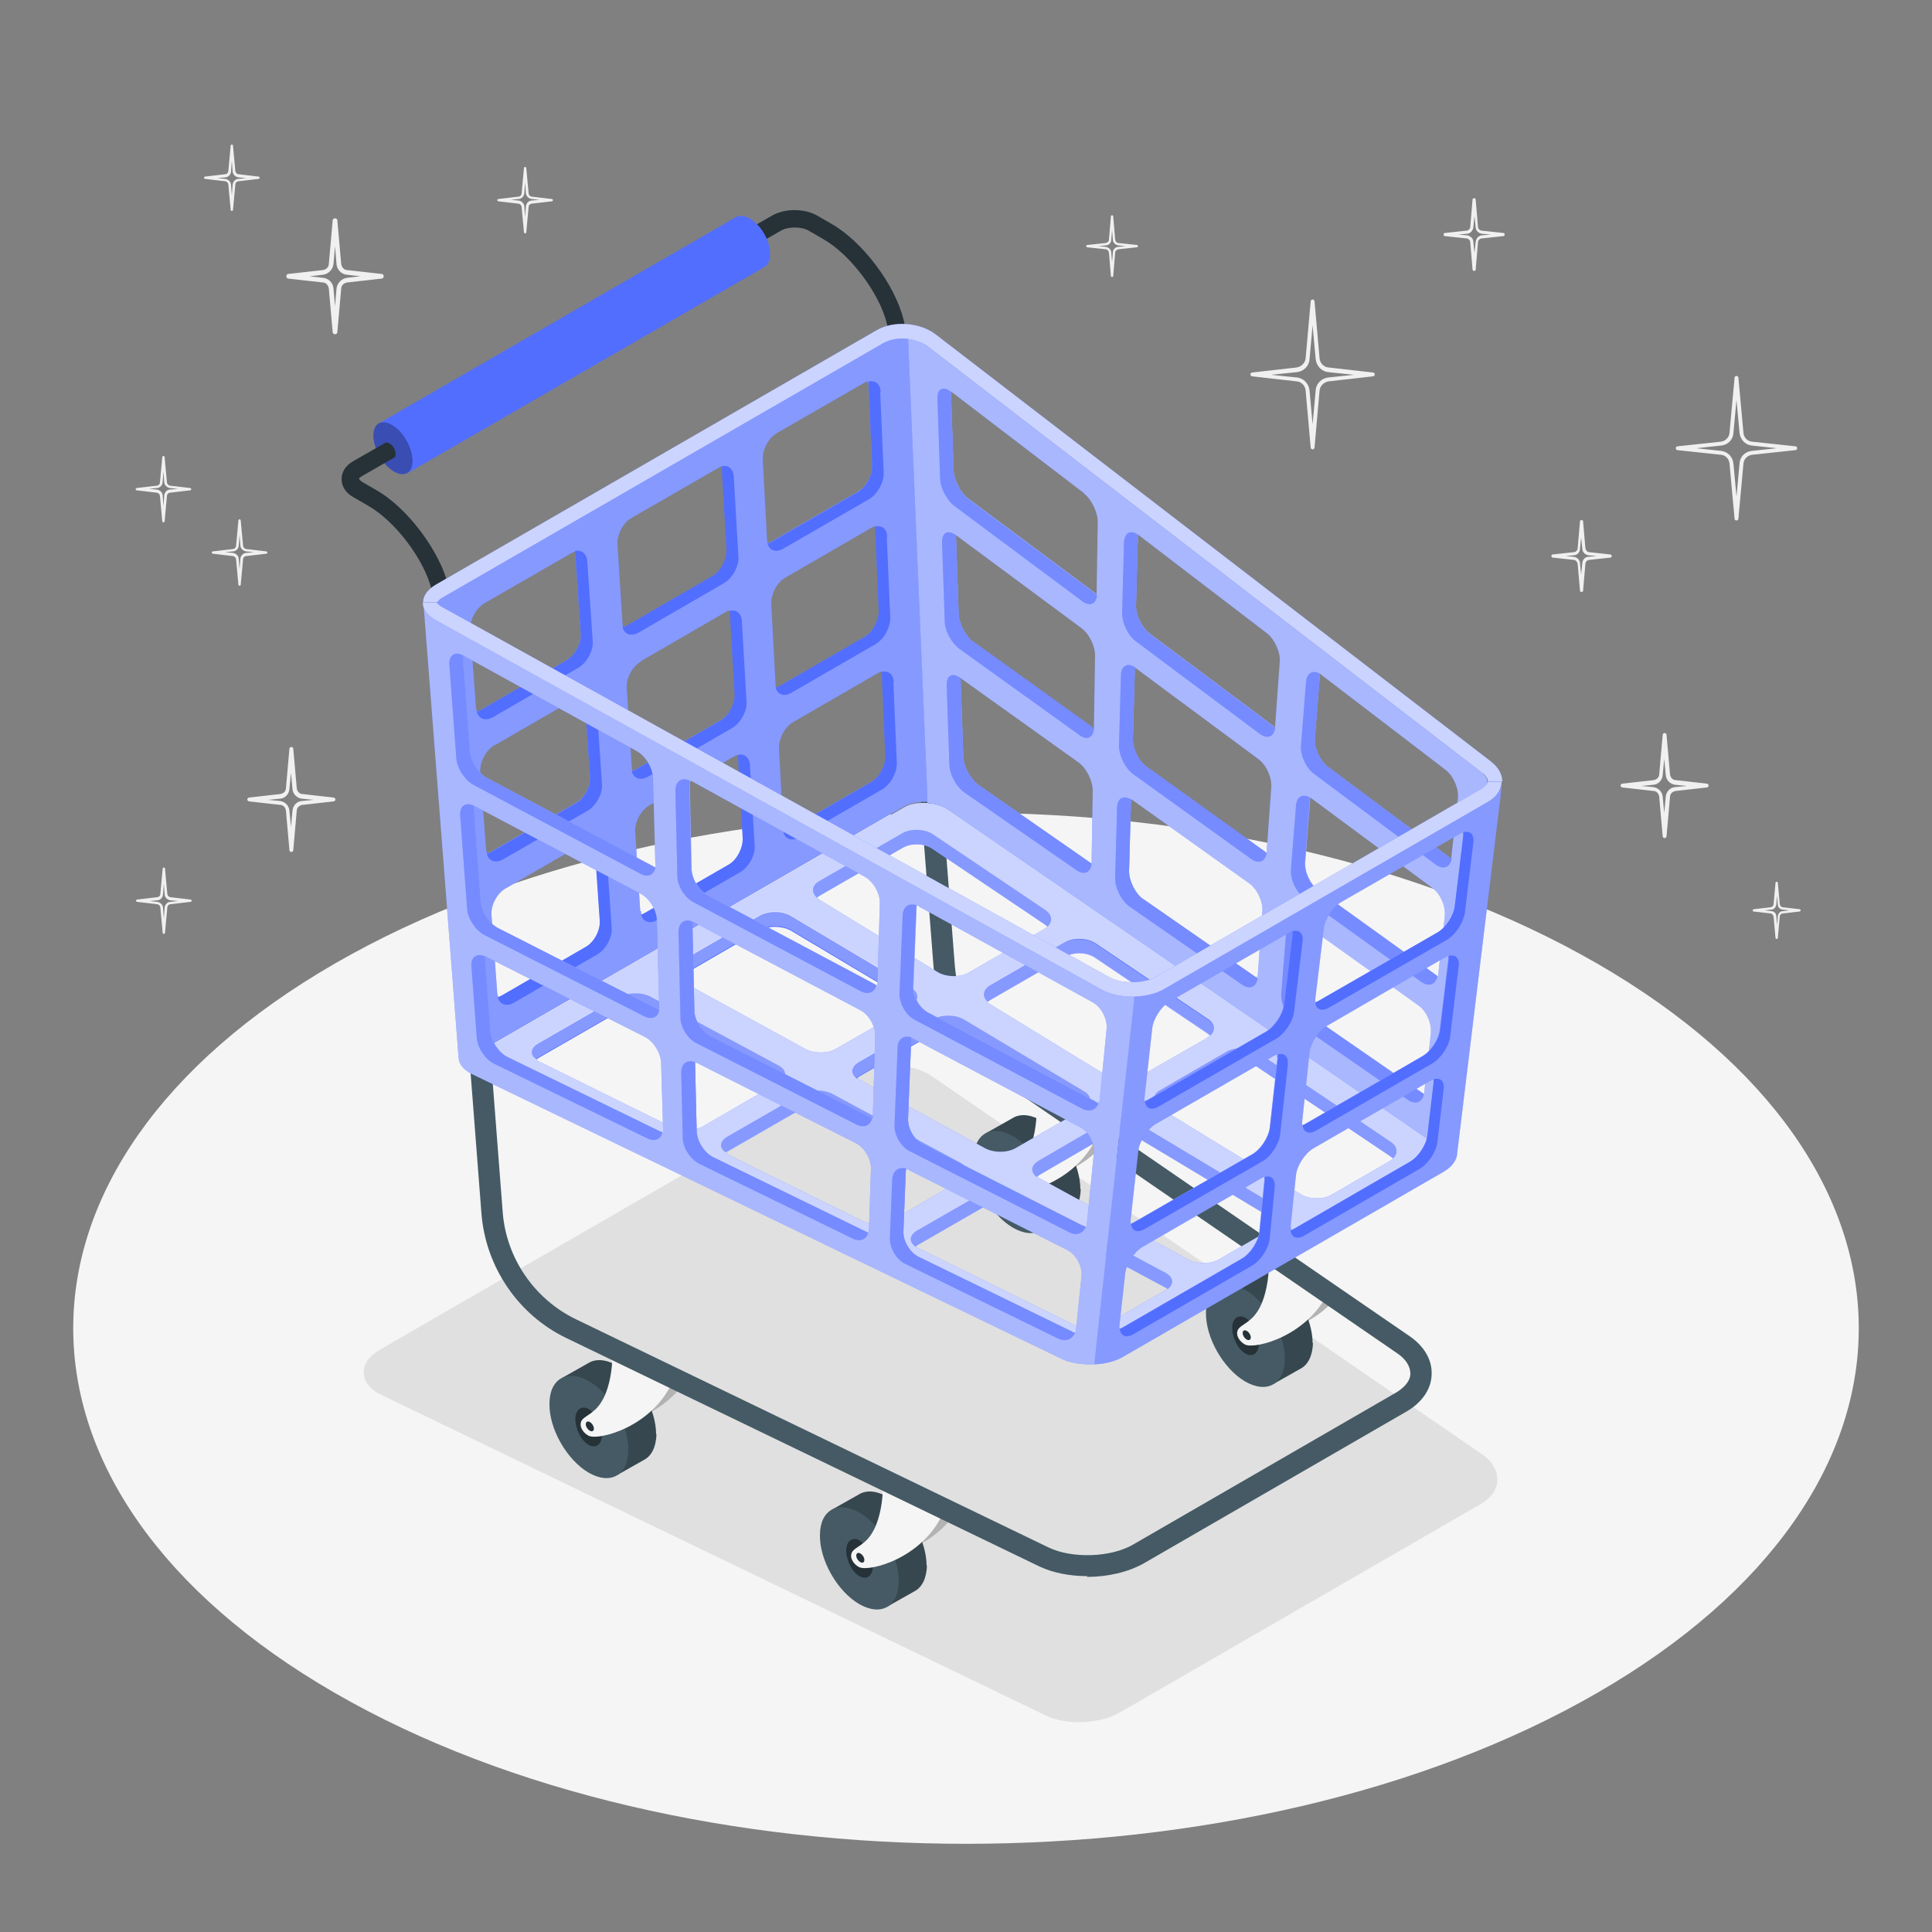 <?xml version="1.0" encoding="UTF-8"?>
<svg xmlns="http://www.w3.org/2000/svg" version="1.1" viewBox="0 0 500 500">
  <rect x="0" y="0" width="500" height="500" fill="#808080" stroke="none"/>
  <!-- Generator: Adobe Illustrator 29.1.0, SVG Export Plug-In . SVG Version: 2.1.0 Build 142)  -->
  <defs>
    <style>
      .st0, .st1, .st2, .st3, .st4, .st5 {
        fill: #fff;
      }

      .st0, .st6 {
        opacity: .2;
      }

      .st7 {
        fill: #526eff;
      }

      .st8 {
        fill: #263238;
      }

      .st9 {
        fill: #f0f0f0;
      }

      .st10, .st3 {
        opacity: .3;
      }

      .st11 {
        fill: #37474f;
      }

      .st2 {
        opacity: .5;
      }

      .st12 {
        fill: #e0e0e0;
      }

      .st13 {
        fill: #455a64;
      }

      .st4 {
        opacity: 0;
      }

      .st14 {
        fill: #f5f5f5;
      }

      .st5, .st15 {
        opacity: .7;
      }
    </style>
  </defs>
  <g id="Floor">
    <path id="Floor1" data-name="Floor" class="st14" d="M86.6,249.4c-90.2,52.1-90.2,136.6,0,188.7,90.2,52.1,236.5,52.1,326.8,0,90.2-52.1,90.2-136.6,0-188.7-90.2-52.1-236.5-52.1-326.8,0Z"/>
  </g>
  <g id="Shadow">
    <path id="Shadow1" data-name="Shadow" class="st12" d="M279.3,445.7c-3.3,0-6.4-.6-8.8-1.8l-171.8-82.9c-1.5-.7-2.7-1.6-3.5-2.7h0c-1.3-1.7-1.4-4-.3-5.9h0c.7-1.1,1.9-2.2,3.4-3.1l124-71.6c2.4-1.4,5.4-2.1,8.6-2.1s7.4,1,10.1,2.8l142.6,98c2.6,1.8,4,4.2,3.9,6.7,0,2.4-1.6,4.6-4.4,6.2l-93.3,53.9c-2.8,1.6-6.6,2.5-10.6,2.5Z"/>
  </g>
  <g id="Shopping_Cart">
    <g id="Cart">
      <g>
        <path class="st8" d="M240.3,108.8l-4.1,2.4-6.7-27.5c-1.9-7.8-9.4-17.8-16.4-21.8l-3.8-2.2c-1.9-1.1-5.3-1.1-7.2,0l-11.5,6.6c-1.1.6-2.5.3-3.1-.8-.6-1.1-.3-2.5.8-3.1l11.5-6.6c3.3-1.9,8.4-1.9,11.7,0l3.8,2.2c8,4.6,16.3,15.7,18.5,24.6l6.4,26.2Z"/>
        <g>
          <path class="st7" d="M105.4,122.4l-7.4-12.8,92.1-53.2h0c1-.8,2.4-.7,4,.2,2.9,1.7,5.2,5.7,5.2,9.1,0,1.9-.7,3.1-1.8,3.6h0s-92.1,53.2-92.1,53.2Z"/>
          <path class="st4" d="M101,114.8l96.1-55.4c-.7-1-1.5-1.8-2.4-2.5l-95.3,55,1.7,2.9Z"/>
          <path class="st7" d="M98,109.6c1.9-1.1,5.2.8,7.2,4.4,2,3.5,2.1,7.3.2,8.4-1.9,1.1-5.2-.8-7.2-4.4-2-3.5-2.1-7.3-.2-8.4Z"/>
          <path class="st10" d="M98,109.6c1.9-1.1,5.2.8,7.2,4.4,2,3.5,2.1,7.3.2,8.4-1.9,1.1-5.2-.8-7.2-4.4-2-3.5-2.1-7.3-.2-8.4Z"/>
        </g>
        <path class="st8" d="M122.5,177.7l-4.1,2.4-6.7-27.5c-1.9-7.8-9.4-17.7-16.4-21.7l-3.8-2.2c-2-1.1-3.1-2.8-3.1-4.7s1.1-3.6,3.1-4.7l8.2-4.7c.6-.3,1.6.3,2.2,1.3.6,1.1.7,2.3,0,2.6h0l-8.2,4.7c-.7.4-.8.7-.8.7,0,0,.2.4.8.8l3.8,2.2c8,4.6,16.3,15.7,18.5,24.6l6.5,26.2Z"/>
      </g>
      <g>
        <g>
          <path class="st12" d="M246.2,392.7c0,0,.1,0,.2,0-6.2,8.1-16.4,10.4-18.7,9.3-1.8-.9-2.9-3-1.5-4.4.6-.6,1.8-1.2,2.8-2.1,3.1-2.5,4.1-7,4.4-10.4l12.9,7.4Z"/>
          <g class="st6">
            <path d="M246.2,392.7c0,0,.1,0,.2,0-6.2,8.1-16.4,10.4-18.7,9.3-1.8-.9-2.9-3-1.5-4.4.6-.6,1.8-1.2,2.8-2.1,3.1-2.5,4.1-7,4.4-10.4l12.9,7.4Z"/>
          </g>
          <g>
            <path class="st11" d="M239.8,405.2c0-6.5-4.5-14.5-10.1-17.8-3-1.7-5.6-1.8-7.5-.6h0l-6.9,3.9,14.5,25,6.9-3.9h0c1.9-1,3.1-3.3,3.2-6.7Z"/>
            <path class="st13" d="M222.5,391.5c5.6,3.3,10.2,11.3,10.1,17.8,0,6.5-4.6,9.1-10.3,5.8-5.6-3.3-10.2-11.3-10.1-17.8,0-6.5,4.6-9.1,10.3-5.8Z"/>
            <path class="st8" d="M219,401.3c0-2.5,1.6-3.7,3.5-2.6,1.9,1.1,3.4,4.1,3.4,6.6,0,2.5-1.6,3.7-3.5,2.6-1.9-1.1-3.4-4.1-3.4-6.6Z"/>
          </g>
          <g>
            <path class="st14" d="M228.5,382.5s.7,12-4.8,16.6c-1,.9-2.2,1.5-2.8,2.1-1.4,1.3-.3,3.5,1.5,4.4,2.7,1.2,16.4-2.3,21.7-14.1l-15.6-9Z"/>
            <path class="st8" d="M222.6,402c.6.3,1.1,1.1,1.1,1.7,0,.6-.4.9-1,.6-.6-.3-1.1-1.1-1.1-1.7,0-.6.4-.9,1-.6Z"/>
          </g>
        </g>
        <g>
          <path class="st12" d="M176.2,358.7c0,0,.2,0,.2,0-6.2,8.1-16.4,10.4-18.7,9.3-1.8-.8-2.9-3-1.5-4.4.6-.6,1.8-1.2,2.8-2.1,3.1-2.5,4.1-7,4.4-10.4l12.9,7.4Z"/>
          <g class="st6">
            <path d="M176.2,358.7c0,0,.2,0,.2,0-6.2,8.1-16.4,10.4-18.7,9.3-1.8-.8-2.9-3-1.5-4.4.6-.6,1.8-1.2,2.8-2.1,3.1-2.5,4.1-7,4.4-10.4l12.9,7.4Z"/>
          </g>
          <g>
            <path class="st11" d="M169.8,371.2c0-6.5-4.5-14.5-10.1-17.8-3-1.7-5.6-1.8-7.5-.6h0l-6.9,3.9,14.5,25,6.9-3.9h0c1.9-1,3.1-3.3,3.2-6.7Z"/>
            <path class="st13" d="M152.5,357.5c5.6,3.3,10.2,11.3,10.1,17.8,0,6.5-4.6,9.1-10.3,5.8-5.6-3.3-10.2-11.3-10.1-17.8,0-6.5,4.6-9.1,10.3-5.8Z"/>
            <path class="st8" d="M148.9,367.3c0-2.5,1.6-3.7,3.5-2.6,1.9,1.1,3.4,4.1,3.4,6.6,0,2.5-1.6,3.7-3.5,2.6-1.9-1.1-3.4-4.1-3.4-6.6Z"/>
          </g>
          <g>
            <path class="st14" d="M158.5,348.5s.7,12-4.8,16.6c-1,.9-2.2,1.5-2.8,2.1-1.4,1.3-.3,3.5,1.5,4.4,2.7,1.2,16.4-2.3,21.7-14.1l-15.6-9Z"/>
            <path class="st8" d="M152.6,368c.6.3,1.1,1.1,1.1,1.7,0,.6-.4.9-1,.6-.6-.3-1.1-1.1-1.1-1.7,0-.6.4-.9,1-.6Z"/>
          </g>
        </g>
        <g>
          <path class="st12" d="M346.3,335.2c-6.2,8.1-16.4,10.4-18.7,9.3-1.8-.8-2.9-3-1.5-4.4.6-.6,1.8-1.2,2.8-2.1,3.1-2.5,4.1-7,4.4-10.4l12.1,7,.8.4h.2Z"/>
          <g class="st6">
            <path d="M346.3,335.2c-6.2,8.1-16.4,10.4-18.7,9.3-1.8-.8-2.9-3-1.5-4.4.6-.6,1.8-1.2,2.8-2.1,3.1-2.5,4.1-7,4.4-10.4l12.1,7,.8.4h.2Z"/>
          </g>
          <g>
            <path class="st11" d="M339.7,347.6c0-6.5-4.5-14.5-10.1-17.8-3-1.7-5.6-1.8-7.5-.6h0l-6.9,3.9,14.5,25,6.9-3.9h0c1.9-1,3.1-3.3,3.2-6.7Z"/>
            <path class="st13" d="M322.4,333.9c5.6,3.3,10.2,11.3,10.1,17.8,0,6.5-4.6,9.1-10.3,5.8-5.6-3.3-10.2-11.3-10.1-17.8,0-6.5,4.6-9.1,10.3-5.8Z"/>
            <path class="st8" d="M318.9,343.7c0-2.5,1.6-3.7,3.5-2.6,1.9,1.1,3.4,4.1,3.4,6.6,0,2.5-1.6,3.7-3.5,2.6-1.9-1.1-3.4-4.1-3.4-6.6Z"/>
          </g>
          <g>
            <path class="st14" d="M328.4,324.9s.7,12-4.8,16.6c-1,.9-2.2,1.5-2.8,2.1-1.4,1.3-.3,3.5,1.5,4.4,2.7,1.2,16.4-2.3,21.7-14.1l-15.6-9Z"/>
            <path class="st8" d="M322.6,344.4c.6.3,1.1,1.1,1.1,1.7,0,.6-.4.9-1,.6-.6-.3-1.1-1.1-1.1-1.7,0-.6.4-.9,1-.6Z"/>
          </g>
        </g>
        <g>
          <path class="st12" d="M286,295.3c0,0,.2,0,.2,0-6.2,8.1-16.4,10.4-18.7,9.3-1.8-.8-2.9-3-1.5-4.4.6-.6,1.8-1.2,2.8-2.1,3.1-2.5,4.1-7,4.4-10.4l12.9,7.4Z"/>
          <g class="st6">
            <path d="M286,295.3c0,0,.2,0,.2,0-6.2,8.1-16.4,10.4-18.7,9.3-1.8-.8-2.9-3-1.5-4.4.6-.6,1.8-1.2,2.8-2.1,3.1-2.5,4.1-7,4.4-10.4l12.9,7.4Z"/>
          </g>
          <g>
            <path class="st11" d="M279.6,307.8c0-6.5-4.5-14.5-10.1-17.8-3-1.7-5.6-1.8-7.5-.6h0l-6.9,3.9,14.5,25,6.9-3.9h0c1.9-1,3.1-3.3,3.2-6.7Z"/>
            <path class="st13" d="M262.3,294.1c5.6,3.3,10.2,11.3,10.1,17.8,0,6.5-4.6,9.1-10.3,5.8-5.6-3.3-10.2-11.3-10.1-17.8,0-6.5,4.6-9.1,10.3-5.8Z"/>
            <path class="st8" d="M258.8,303.9c0-2.5,1.6-3.7,3.5-2.6,1.9,1.1,3.4,4.1,3.4,6.6,0,2.5-1.6,3.7-3.5,2.6-1.9-1.1-3.4-4.1-3.4-6.6Z"/>
          </g>
          <g>
            <path class="st14" d="M268.3,285.1s.7,12-4.8,16.6c-1,.9-2.2,1.5-2.8,2.1-1.4,1.3-.3,3.5,1.5,4.4,2.7,1.2,16.4-2.3,21.7-14.1l-15.6-9Z"/>
            <path class="st8" d="M262.4,304.6c.6.3,1.1,1.1,1.1,1.7,0,.6-.4.9-1,.6-.6-.3-1.1-1.1-1.1-1.7,0-.6.4-.9,1-.6Z"/>
          </g>
        </g>
        <path class="st13" d="M281.4,407.9c-4.4,0-8.8-.8-12.4-2.5l-122.4-59.1c-12.5-6-20.9-18.4-22-32.2l-12.2-158.1,5.5-.4,12.2,158.1c.9,11.9,8.2,22.5,18.9,27.7l122.4,59.1c6.1,2.9,16.1,2.6,21.9-.8l68-39.3c2.3-1.4,3.7-3.1,3.7-4.9,0-1.8-1.1-3.7-3.3-5.2l-103.2-70.9c-9.8-6.7-15.9-17.4-16.9-29.2l-12.5-161.1,5.5-.4,12.5,161.1c.8,10.2,6.1,19.3,14.5,25.1l103.2,70.9c3.8,2.6,5.9,6.2,5.7,10-.1,3.7-2.5,7.2-6.5,9.5l-68,39.3c-4.1,2.3-9.4,3.5-14.7,3.5Z"/>
      </g>
      <g>
        <g>
          <path class="st7" d="M371.9,296.4l-126.5-86.9c-1.6-1.1-3.9-1.7-6.3-1.7s-4,.4-5.4,1.3l-110.1,63.6c-.8.5-1.2.9-1.3,1.1.1.2.6.6,1.4,1l152.4,73.6c1.5.7,3.6,1.1,5.8,1.1s5.3-.6,7.1-1.6l82.8-47.8c.9-.5,1.6-1.2,1.6-1.7,0-.5-.5-1.2-1.4-1.9ZM330.7,317.1l-15.2,8.8c-2.2,1.3-5.8,1.3-8.1,0l-38.6-21.1c-.2-.1-.4-.2-.6-.4.2-.1.3-.2.5-.4l17.2-10c2.2-1.3,5.8-1.2,8,0l36.7,22c.2.1.4.3.6.4-.2.2-.4.3-.6.5ZM301.6,333.9l-15.3,8.8c-2.2,1.3-5.9,1.4-8.1.3l-40.8-20.1c-.2,0-.4-.2-.5-.3.1,0,.3-.2.4-.3l17.2-9.9c2.2-1.3,5.8-1.3,8.1-.1l39,20.9c.2.1.4.2.6.4-.2.1-.3.2-.5.3ZM139.1,273.9l21-12.1c2.2-1.3,5.8-1.3,8.1-.1l33.1,17.8c.2.1.4.2.6.4-.2.1-.3.2-.5.3l-19.3,11.2c-2.2,1.3-5.9,1.4-8.2.3l-34.6-17.1c-.2,0-.4-.2-.5-.3.1,0,.3-.2.4-.2ZM175.5,253l21.2-12.3c2.2-1.3,5.8-1.2,8,0l31.2,18.6c.2.1.4.3.6.4-.2.2-.4.3-.6.5l-19.5,11.2c-2.2,1.3-5.8,1.3-8.1,0l-32.7-17.9c-.2-.1-.4-.2-.6-.4.2-.1.3-.2.5-.4ZM280.4,287l-17.5,10.1c-2.2,1.3-5.8,1.3-8.1,0l-32.7-17.9c-.2-.1-.4-.2-.6-.4.2-.1.3-.2.5-.4l19.2-11.1c2.2-1.3,5.8-1.2,8,0l31.1,18.6c.2.1.4.3.6.4-.2.2-.4.3-.6.5ZM312.4,268.6l-17.6,10.1c-2.2,1.3-5.8,1.2-8-.1l-30.7-18.8c-.2-.1-.4-.3-.6-.5.2-.2.4-.3.7-.5l19.4-11.2c2.2-1.3,5.7-1.2,7.8.3l29.1,19.6c.2.2.4.3.6.5-.2.2-.5.4-.8.6ZM270.3,240.4l-19.6,11.3c-2.2,1.3-5.8,1.2-8-.1l-30.7-18.8c-.2-.1-.4-.3-.6-.5.2-.2.4-.3.7-.5l21.5-12.4c2.2-1.3,5.7-1.2,7.8.3l29.1,19.6c.2.2.4.3.6.5-.2.2-.5.4-.8.6ZM188.2,298.1l19.1-11c2.2-1.3,5.8-1.3,8.1-.1l33.1,17.8c.2.1.4.2.6.4-.2.1-.3.2-.5.3l-17.4,10.1c-2.2,1.3-5.9,1.4-8.2.3l-34.6-17.1c-.2,0-.4-.2-.5-.3.1,0,.3-.2.4-.2ZM299.7,286.4c.2-.2.4-.3.7-.5l17.3-10c2.2-1.3,5.7-1.2,7.9.3l34.4,23.1c.2.2.4.3.6.5-.2.2-.5.4-.8.6l-15.2,8.8c-2.2,1.3-5.8,1.2-7.9-.1l-36.3-22.2c-.2-.1-.4-.3-.6-.5Z"/>
          <g class="st15">
            <path class="st1" d="M371.9,296.4l-126.5-86.9c-1.6-1.1-3.9-1.7-6.3-1.7s-4,.4-5.4,1.3l-110.1,63.6c-.8.5-1.2.9-1.3,1.1.1.2.6.6,1.4,1l152.4,73.6c1.5.7,3.6,1.1,5.8,1.1s5.3-.6,7.1-1.6l82.8-47.8c.9-.5,1.6-1.2,1.6-1.7,0-.5-.5-1.2-1.4-1.9ZM330.7,317.1l-15.2,8.8c-2.2,1.3-5.8,1.3-8.1,0l-38.6-21.1c-.2-.1-.4-.2-.6-.4.2-.1.3-.2.5-.4l17.2-10c2.2-1.3,5.8-1.2,8,0l36.7,22c.2.1.4.3.6.4-.2.2-.4.3-.6.5ZM301.6,333.9l-15.3,8.8c-2.2,1.3-5.9,1.4-8.1.3l-40.8-20.1c-.2,0-.4-.2-.5-.3.1,0,.3-.2.4-.3l17.2-9.9c2.2-1.3,5.8-1.3,8.1-.1l39,20.9c.2.1.4.2.6.4-.2.1-.3.2-.5.3ZM139.1,273.9l21-12.1c2.2-1.3,5.8-1.3,8.1-.1l33.1,17.8c.2.1.4.2.6.4-.2.1-.3.2-.5.3l-19.3,11.2c-2.2,1.3-5.9,1.4-8.2.3l-34.6-17.1c-.2,0-.4-.2-.5-.3.1,0,.3-.2.4-.2ZM175.5,253l21.2-12.3c2.2-1.3,5.8-1.2,8,0l31.2,18.6c.2.1.4.3.6.4-.2.2-.4.3-.6.5l-19.5,11.2c-2.2,1.3-5.8,1.3-8.1,0l-32.7-17.9c-.2-.1-.4-.2-.6-.4.2-.1.3-.2.5-.4ZM280.4,287l-17.5,10.1c-2.2,1.3-5.8,1.3-8.1,0l-32.7-17.9c-.2-.1-.4-.2-.6-.4.2-.1.3-.2.5-.4l19.2-11.1c2.2-1.3,5.8-1.2,8,0l31.1,18.6c.2.1.4.3.6.4-.2.2-.4.3-.6.5ZM312.4,268.6l-17.6,10.1c-2.2,1.3-5.8,1.2-8-.1l-30.7-18.8c-.2-.1-.4-.3-.6-.5.2-.2.4-.3.7-.5l19.4-11.2c2.2-1.3,5.7-1.2,7.8.3l29.1,19.6c.2.2.4.3.6.5-.2.2-.5.4-.8.6ZM270.3,240.4l-19.6,11.3c-2.2,1.3-5.8,1.2-8-.1l-30.7-18.8c-.2-.1-.4-.3-.6-.5.2-.2.4-.3.7-.5l21.5-12.4c2.2-1.3,5.7-1.2,7.8.3l29.1,19.6c.2.2.4.3.6.5-.2.2-.5.4-.8.6ZM188.2,298.1l19.1-11c2.2-1.3,5.8-1.3,8.1-.1l33.1,17.8c.2.1.4.2.6.4-.2.1-.3.2-.5.3l-17.4,10.1c-2.2,1.3-5.9,1.4-8.2.3l-34.6-17.1c-.2,0-.4-.2-.5-.3.1,0,.3-.2.4-.2ZM299.7,286.4c.2-.2.4-.3.7-.5l17.3-10c2.2-1.3,5.7-1.2,7.9.3l34.4,23.1c.2.2.4.3.6.5-.2.2-.5.4-.8.6l-15.2,8.8c-2.2,1.3-5.8,1.2-7.9-.1l-36.3-22.2c-.2-.1-.4-.3-.6-.5Z"/>
          </g>
          <path class="st7" d="M248.5,300.9l-33.1-17.8c-2.2-1.2-5.9-1.1-8.1.1l-19.1,11c-2,1.2-2.1,2.9-.4,4,.1,0,.3-.2.4-.2l19.1-11c2.2-1.3,5.8-1.3,8.1-.1l33.1,17.8c.2.1.4.2.6.4,1.7-1.3,1.5-3.1-.6-4.2ZM359.9,295.5l-34.4-23.1c-2.1-1.4-5.6-1.5-7.9-.3l-17.3,10c-2,1.1-2.2,2.9-.7,4.3.2-.2.4-.3.7-.5l17.3-10c2.2-1.3,5.7-1.2,7.9.3l34.4,23.1c.2.2.4.3.6.5,1.4-1.3,1.2-3.1-.6-4.3ZM201.4,275.7l-33.1-17.8c-2.3-1.2-5.9-1.1-8.1.1l-21,12.1c-2,1.2-2.1,2.9-.4,4,.1,0,.3-.2.4-.2l21-12.1c2.2-1.3,5.8-1.3,8.1-.1l33.1,17.8c.2.1.4.2.6.4,1.7-1.3,1.5-3.1-.6-4.2ZM301.6,329.4l-39-20.9c-2.3-1.2-5.9-1.2-8.1.1l-17.2,9.9c-2,1.2-2.1,2.9-.4,4.1.1,0,.3-.2.4-.3l17.2-9.9c2.2-1.3,5.8-1.3,8.1-.1l39,20.9c.2.1.4.2.6.4,1.7-1.3,1.5-3.1-.6-4.2ZM330.7,312.4l-36.7-22c-2.2-1.3-5.8-1.3-8,0l-17.2,10c-2,1.2-2.2,2.9-.5,4.2.2-.1.3-.2.5-.4l17.2-10c2.2-1.3,5.8-1.2,8,0l36.7,22c.2.1.4.3.6.4,1.5-1.3,1.3-3.1-.6-4.2ZM235.8,255.6l-31.2-18.6c-2.2-1.3-5.8-1.3-8,0l-21.2,12.3c-2,1.2-2.2,2.9-.5,4.2.2-.1.3-.2.5-.4l21.2-12.3c2.2-1.3,5.8-1.2,8,0l31.2,18.6c.2.1.4.3.6.4,1.5-1.3,1.3-3.1-.6-4.2ZM270.5,235.5l-29.1-19.6c-2.1-1.4-5.6-1.5-7.8-.3l-21.5,12.4c-2,1.1-2.2,2.9-.7,4.3.2-.2.4-.3.7-.5l21.5-12.4c2.2-1.3,5.7-1.2,7.8.3l29.1,19.6c.2.2.4.3.6.5,1.4-1.3,1.2-3.1-.6-4.3ZM280.5,282.4l-31.1-18.6c-2.2-1.3-5.8-1.3-8,0l-19.2,11.1c-2,1.2-2.2,2.9-.5,4.2.2-.1.3-.2.5-.4l19.2-11.1c2.2-1.3,5.8-1.2,8,0l31.1,18.6c.2.1.4.3.6.4,1.5-1.3,1.3-3.1-.6-4.2ZM312.6,263.7l-29.1-19.6c-2.1-1.4-5.6-1.5-7.8-.3l-19.4,11.2c-2,1.1-2.2,3-.7,4.3.2-.2.4-.3.7-.5l19.4-11.2c2.2-1.3,5.7-1.2,7.8.3l29.1,19.6c.2.2.4.3.6.5,1.4-1.3,1.2-3.1-.6-4.3Z"/>
          <path class="st3" d="M201.9,279.8c1.7-1.3,1.5-3.1-.6-4.2l-33.1-17.8c-2.3-1.2-5.9-1.1-8.1.1l-21,12.1c-2,1.2-2.1,2.9-.4,4,.1,0,.3-.2.4-.2l21-12.1c2.2-1.3,5.8-1.3,8.1-.1l33.1,17.8c.2.1.4.2.6.4ZM174.9,253.3c.2-.1.3-.2.5-.4l21.2-12.3c2.2-1.3,5.8-1.2,8,0l31.2,18.6c.2.1.4.3.6.4,1.5-1.3,1.3-3.1-.6-4.2l-31.2-18.6c-2.2-1.3-5.8-1.3-8,0l-21.2,12.3c-2,1.2-2.2,2.9-.5,4.2ZM255.5,259.4c.2-.2.4-.3.7-.5l19.4-11.2c2.2-1.3,5.7-1.2,7.8.3l29.1,19.6c.2.2.4.3.6.5,1.4-1.3,1.2-3.1-.6-4.3l-29.1-19.6c-2.1-1.4-5.6-1.5-7.8-.3l-19.4,11.2c-2,1.1-2.2,3-.7,4.3ZM249.3,263.7c-2.2-1.3-5.8-1.3-8,0l-19.2,11.1c-2,1.2-2.2,2.9-.5,4.2.2-.1.3-.2.5-.4l19.2-11.1c2.2-1.3,5.8-1.2,8,0l31.1,18.6c.2.1.4.3.6.4,1.5-1.3,1.3-3.1-.6-4.2l-31.1-18.6ZM212.1,231.8l21.5-12.4c2.2-1.3,5.7-1.2,7.8.3l29.1,19.6c.2.2.4.3.6.5,1.4-1.3,1.2-3.1-.6-4.3l-29.1-19.6c-2.1-1.4-5.6-1.5-7.8-.3l-21.5,12.4c-2,1.1-2.2,2.9-.7,4.3.2-.2.4-.3.7-.5ZM330.7,312.4l-36.7-22c-2.2-1.3-5.8-1.3-8,0l-17.2,10c-2,1.2-2.2,2.9-.5,4.2.2-.1.3-.2.5-.4l17.2-10c2.2-1.3,5.8-1.2,8,0l36.7,22c.2.1.4.3.6.4,1.5-1.3,1.3-3.1-.6-4.2ZM249.1,305.1c1.7-1.3,1.5-3.1-.6-4.2l-33.1-17.8c-2.2-1.2-5.9-1.1-8.1.1l-19.1,11c-2,1.2-2.1,2.9-.4,4,.1,0,.3-.2.4-.2l19.1-11c2.2-1.3,5.8-1.3,8.1-.1l33.1,17.8c.2.1.4.2.6.4ZM359.9,295.5l-34.4-23.1c-2.1-1.4-5.6-1.5-7.9-.3l-17.3,10c-2,1.1-2.2,2.9-.7,4.3.2-.2.4-.3.7-.5l17.3-10c2.2-1.3,5.7-1.2,7.9.3l34.4,23.1c.2.2.4.3.6.5,1.4-1.3,1.2-3.1-.6-4.3ZM301.6,329.4l-39-20.9c-2.3-1.2-5.9-1.2-8.1.1l-17.2,9.9c-2,1.2-2.1,2.9-.4,4.1.1,0,.3-.2.4-.3l17.2-9.9c2.2-1.3,5.8-1.3,8.1-.1l39,20.9c.2.1.4.2.6.4,1.7-1.3,1.5-3.1-.6-4.2Z"/>
        </g>
        <g>
          <g>
            <path class="st7" d="M240.1,205.8v-1.8c0,0-5-116.5-5-116.5-.5,0-1-.1-1.6-.1-1.8,0-3.6.4-4.9,1.2l-114,65.8c-1.2.7-1.4,1.2-1.4,1.3l8.7,113.5.5,4.3c.1-.2.5-.6,1.3-1.1l110.1-63.6c1.4-.8,3.3-1.3,5.4-1.3s.7,0,1.1,0v-1.9ZM223.7,164.9l-21.8,12.6c-.4.2-.7.4-1.1.4,0-.3-.1-.6-.1-.9l-1.1-20.7c-.1-2.6,1.5-5.7,3.8-6.9l22.1-12.8c.4-.2.7-.4,1-.4,0,.3.1.6.1.9l.9,20.8c.1,2.6-1.6,5.7-3.8,6.9ZM224.8,99.6l.9,20.8c.1,2.6-1.6,5.7-3.8,6.9l-22.2,12.8c-.4.2-.7.4-1.1.4,0-.3-.1-.6-.1-.9l-1.1-20.7c-.1-2.5,1.5-5.7,3.8-6.9l22.4-12.9c.4-.2.7-.4,1-.4,0,.3.1.6.1.9ZM165.7,171.2l22.1-12.8c.4-.2.7-.4,1.1-.4,0,.3.1.6.1.9l1.2,20.6c.1,2.6-1.5,5.7-3.7,6.9l-21.8,12.6c-.4.2-.8.4-1.1.5,0-.3-.1-.6-.1-.9l-1.3-20.5c-.2-2.6,1.5-5.7,3.7-6.9ZM186.9,121.6l1.2,20.6c.1,2.6-1.5,5.7-3.7,6.9l-22.1,12.8c-.4.2-.7.4-1.1.4,0-.3-.1-.6-.1-.9l-1.3-20.5c-.2-2.5,1.5-5.7,3.7-6.9l22.4-12.9c.4-.2.7-.4,1.1-.4,0,.3.1.6.1.9ZM128,192.9l22.1-12.8c.4-.2.8-.4,1.1-.5,0,.3.1.6.1.9l1.4,20.4c.2,2.6-1.5,5.7-3.7,6.9l-21.9,12.6c-.4.2-.8.4-1.1.5,0-.3-.1-.6-.2-.9l-1.5-20.3c-.2-2.5,1.5-5.6,3.7-6.9ZM148.9,143.5l1.4,20.5c.2,2.5-1.5,5.6-3.7,6.9l-22.1,12.8c-.4.2-.8.4-1.1.5,0-.3-.1-.6-.2-.9l-1.5-20.3c-.2-2.5,1.5-5.6,3.7-6.9l22.4-12.9c.4-.2.8-.4,1.1-.5,0,.3.1.6.1.9ZM128.7,257.1l-1.5-20.3c-.2-2.6,1.5-5.7,3.7-6.9l21.8-12.6c.4-.2.7-.4,1.1-.4,0,.3.1.6.1.9l1.4,20.4c.2,2.6-1.5,5.7-3.7,6.9l-21.6,12.5c-.4.2-.8.4-1.1.5,0-.3-.1-.6-.2-.9ZM165.7,235.8l-1.3-20.5c-.2-2.5,1.5-5.7,3.7-6.9l21.8-12.6c.4-.2.7-.4,1.1-.4,0,.3.1.6.1.9l1.2,20.6c.1,2.5-1.5,5.7-3.7,6.9l-21.5,12.4c-.4.2-.7.4-1.1.5,0-.3-.1-.6-.1-.9ZM202.7,214.4l-1.1-20.7c-.1-2.5,1.5-5.7,3.8-6.9l21.8-12.6c.4-.2.7-.4,1-.4,0,.3.1.6.1.9l.9,20.8c.1,2.6-1.6,5.7-3.8,6.9l-21.5,12.4c-.4.2-.7.4-1.1.4,0-.3-.1-.6-.1-.9Z"/>
            <path class="st3" d="M240.1,205.8v-1.8c0,0-5-116.5-5-116.5-.5,0-1-.1-1.6-.1-1.8,0-3.6.4-4.9,1.2l-114,65.8c-1.2.7-1.4,1.2-1.4,1.3l8.7,113.5.5,4.3c.1-.2.5-.6,1.3-1.1l110.1-63.6c1.4-.8,3.3-1.3,5.4-1.3s.7,0,1.1,0v-1.9ZM223.7,164.9l-21.8,12.6c-.4.2-.7.4-1.1.4,0-.3-.1-.6-.1-.9l-1.1-20.7c-.1-2.6,1.5-5.7,3.8-6.9l22.1-12.8c.4-.2.7-.4,1-.4,0,.3.1.6.1.9l.9,20.8c.1,2.6-1.6,5.7-3.8,6.9ZM224.8,99.6l.9,20.8c.1,2.6-1.6,5.7-3.8,6.9l-22.2,12.8c-.4.2-.7.4-1.1.4,0-.3-.1-.6-.1-.9l-1.1-20.7c-.1-2.5,1.5-5.7,3.8-6.9l22.4-12.9c.4-.2.7-.4,1-.4,0,.3.1.6.1.9ZM165.7,171.2l22.1-12.8c.4-.2.7-.4,1.1-.4,0,.3.1.6.1.9l1.2,20.6c.1,2.6-1.5,5.7-3.7,6.9l-21.8,12.6c-.4.2-.8.4-1.1.5,0-.3-.1-.6-.1-.9l-1.3-20.5c-.2-2.6,1.5-5.7,3.7-6.9ZM186.9,121.6l1.2,20.6c.1,2.6-1.5,5.7-3.7,6.9l-22.1,12.8c-.4.2-.7.4-1.1.4,0-.3-.1-.6-.1-.9l-1.3-20.5c-.2-2.5,1.5-5.7,3.7-6.9l22.4-12.9c.4-.2.7-.4,1.1-.4,0,.3.1.6.1.9ZM128,192.9l22.1-12.8c.4-.2.8-.4,1.1-.5,0,.3.1.6.1.9l1.4,20.4c.2,2.6-1.5,5.7-3.7,6.9l-21.9,12.6c-.4.2-.8.4-1.1.5,0-.3-.1-.6-.2-.9l-1.5-20.3c-.2-2.5,1.5-5.6,3.7-6.9ZM148.9,143.5l1.4,20.5c.2,2.5-1.5,5.6-3.7,6.9l-22.1,12.8c-.4.2-.8.4-1.1.5,0-.3-.1-.6-.2-.9l-1.5-20.3c-.2-2.5,1.5-5.6,3.7-6.9l22.4-12.9c.4-.2.8-.4,1.1-.5,0,.3.1.6.1.9ZM128.7,257.1l-1.5-20.3c-.2-2.6,1.5-5.7,3.7-6.9l21.8-12.6c.4-.2.7-.4,1.1-.4,0,.3.1.6.1.9l1.4,20.4c.2,2.6-1.5,5.7-3.7,6.9l-21.6,12.5c-.4.2-.8.4-1.1.5,0-.3-.1-.6-.2-.9ZM165.7,235.8l-1.3-20.5c-.2-2.5,1.5-5.7,3.7-6.9l21.8-12.6c.4-.2.7-.4,1.1-.4,0,.3.1.6.1.9l1.2,20.6c.1,2.5-1.5,5.7-3.7,6.9l-21.5,12.4c-.4.2-.7.4-1.1.5,0-.3-.1-.6-.1-.9ZM202.7,214.4l-1.1-20.7c-.1-2.5,1.5-5.7,3.8-6.9l21.8-12.6c.4-.2.7-.4,1-.4,0,.3.1.6.1.9l.9,20.8c.1,2.6-1.6,5.7-3.8,6.9l-21.5,12.4c-.4.2-.7.4-1.1.4,0-.3-.1-.6-.1-.9Z"/>
            <path class="st7" d="M194.1,198.1c-.1-2.1-1.5-3.2-3.2-2.7,0,.3.1.6.1.9l1.2,20.6c.1,2.5-1.5,5.7-3.7,6.9l-21.5,12.4c-.4.2-.7.4-1.1.5.5,1.9,2.2,2.5,4.2,1.4l21.5-12.4c2.2-1.3,3.9-4.4,3.7-6.9l-1.2-20.6ZM229.6,139c0-2.1-1.4-3.2-3.2-2.7,0,.3.1.6.1.9l.9,20.8c.1,2.6-1.6,5.7-3.8,6.9l-21.8,12.6c-.4.2-.7.4-1.1.4.5,1.9,2.2,2.5,4.1,1.4l21.8-12.6c2.2-1.3,3.9-4.4,3.8-6.9l-.9-20.8ZM192,160.8c-.1-2.1-1.5-3.2-3.2-2.7,0,.3.1.6.1.9l1.2,20.6c.1,2.6-1.5,5.7-3.7,6.9l-21.8,12.6c-.4.2-.8.4-1.1.5.5,1.9,2.2,2.5,4.2,1.4l21.8-12.6c2.2-1.3,3.9-4.4,3.7-6.9l-1.2-20.6ZM227.9,101.5c0-2.1-1.4-3.2-3.2-2.7,0,.3.1.6.1.9l.9,20.8c.1,2.6-1.6,5.7-3.8,6.9l-22.2,12.8c-.4.2-.7.4-1.1.4.5,1.9,2.2,2.5,4.1,1.4l22.2-12.8c2.2-1.3,3.9-4.4,3.8-6.9l-.9-20.8ZM189.9,123.4c-.1-2.1-1.5-3.2-3.2-2.7,0,.3.1.6.1.9l1.2,20.6c.1,2.6-1.5,5.7-3.7,6.9l-22.1,12.8c-.4.2-.7.4-1.1.4.5,1.9,2.2,2.5,4.2,1.4l22.1-12.8c2.2-1.3,3.9-4.4,3.7-6.9l-1.2-20.6ZM152,145.4c-.1-2.1-1.5-3.2-3.2-2.8,0,.3.1.6.1.9l1.4,20.5c.2,2.5-1.5,5.6-3.7,6.9l-22.1,12.8c-.4.2-.8.4-1.1.5.5,1.9,2.3,2.5,4.2,1.4l22.1-12.8c2.2-1.3,3.9-4.4,3.7-6.9l-1.4-20.4ZM231.3,176.6c-.1-2.1-1.4-3.2-3.2-2.7,0,.3.1.6.1.9l.9,20.8c.1,2.6-1.6,5.7-3.8,6.9l-21.5,12.4c-.4.2-.7.4-1.1.4.5,1.9,2.2,2.5,4.1,1.4l21.5-12.4c2.2-1.3,3.9-4.4,3.8-6.9l-.9-20.8ZM156.9,219.6c-.1-2.1-1.5-3.2-3.2-2.7,0,.3.1.6.1.9l1.4,20.4c.2,2.6-1.5,5.7-3.7,6.9l-21.6,12.5c-.4.2-.8.4-1.1.5.5,1.9,2.3,2.5,4.2,1.4l21.6-12.5c2.2-1.3,3.9-4.4,3.7-6.9l-1.4-20.4ZM154.4,182.5c-.1-2.1-1.5-3.2-3.2-2.8,0,.3.1.6.1.9l1.4,20.4c.2,2.6-1.5,5.7-3.7,6.9l-21.9,12.6c-.4.2-.8.4-1.1.5.5,1.9,2.3,2.5,4.2,1.4l21.9-12.6c2.2-1.3,3.9-4.4,3.7-6.9l-1.4-20.4Z"/>
          </g>
          <g>
            <path class="st7" d="M383.6,200l-143.8-110.6c-1.2-.9-2.9-1.6-4.8-1.8l5,118.2v2c2,.2,3.8.6,5.3,1.7l128.1,88,11.5-95.3h0c0-.7-.5-1.5-1.4-2.2ZM327.8,220.4c0,.1,0,.2,0,.4-.1,0-.3-.2-.4-.3l-30.6-22c-2.1-1.5-3.7-4.8-3.6-7.3l.5-18.3c0,0,0-.1,0-.2,0,0,.2.1.2.2l31.7,23.5c2.1,1.5,3.6,4.8,3.4,7.4l-1.2,16.7ZM372.1,252.6c-.2-.1-.4-.2-.6-.4l-30.3-21.8c-2.1-1.5-3.6-4.8-3.4-7.3l1.3-16.4c0-.1,0-.2,0-.3.1,0,.3.2.4.3l31.2,23.1c2.1,1.5,3.5,4.8,3.2,7.4l-1.7,15.1c0,.1,0,.3,0,.4ZM341.9,174.6l32.3,24.7c2,1.6,3.4,4.9,3.1,7.4l-1.7,15.1c0,.1,0,.2,0,.4-.2-.1-.4-.2-.6-.4l-31.4-23.4c-2-1.5-3.5-4.8-3.3-7.4l1.3-16.4c0,0,0-.2,0-.2.1,0,.3.2.4.3ZM294.7,138.5l33.2,25.4c2,1.6,3.5,4.9,3.3,7.4l-1.2,16.6c0,0,0,.2,0,.3-.1,0-.3-.2-.4-.3l-32-23.9c-2-1.5-3.7-4.8-3.6-7.4l.5-18.2s0,0,0-.1c0,0,.1,0,.2.1ZM283.1,188.4c0,0,0,.2,0,.2,0,0-.2-.1-.2-.2l-30.9-22.2c-2.1-1.5-3.8-4.8-3.9-7.3l-.7-20.4,32.4,24c2.1,1.5,3.7,4.8,3.6,7.4l-.3,18.5ZM280.5,127.7c2,1.5,3.6,4.9,3.6,7.4l-.3,18.5h0c0,.1-.1,0-.2,0l-32.9-24.5c-2.1-1.5-3.8-4.8-3.9-7.4l-.7-20.4,34.4,26.3ZM282.2,223.3l-28.9-20.1c-2.1-1.5-3.9-4.7-4-7.3l-.7-20.4h0c0,0,0,0,0,0l30.5,21.8c2.1,1.5,3.7,4.8,3.7,7.3l-.3,18.6c0,.1,0,.2,0,.3,0,0-.2-.1-.3-.2ZM325,252.9l-29.1-20.2c-2.1-1.5-3.7-4.7-3.7-7.3l.5-18.3c0,0,0-.2,0-.3,0,0,.2.1.3.2l30.3,21.6c2.1,1.5,3.6,4.8,3.4,7.3l-1.2,16.7c0,.1,0,.3,0,.4-.2,0-.3-.2-.5-.3ZM367.9,282.7l-29.2-20.2c-2.1-1.5-3.6-4.7-3.4-7.2l1.2-16.5c0-.1,0-.3,0-.4.2,0,.3.2.5.3l30.1,21.5c2.1,1.5,3.5,4.7,3.2,7.3l-1.7,15.1c0,.2,0,.3,0,.5-.2-.1-.4-.2-.7-.4Z"/>
            <path class="st2" d="M383.6,200l-143.8-110.6c-1.2-.9-2.9-1.6-4.8-1.8l5,118.2v2c2,.2,3.8.6,5.3,1.7l128.1,88,11.5-95.3h0c0-.7-.5-1.5-1.4-2.2ZM327.8,220.4c0,.1,0,.2,0,.4-.1,0-.3-.2-.4-.3l-30.6-22c-2.1-1.5-3.7-4.8-3.6-7.3l.5-18.3c0,0,0-.1,0-.2,0,0,.2.1.2.2l31.7,23.5c2.1,1.5,3.6,4.8,3.4,7.4l-1.2,16.7ZM372.1,252.6c-.2-.1-.4-.2-.6-.4l-30.3-21.8c-2.1-1.5-3.6-4.8-3.4-7.3l1.3-16.4c0-.1,0-.2,0-.3.1,0,.3.2.4.3l31.2,23.1c2.1,1.5,3.5,4.8,3.2,7.4l-1.7,15.1c0,.1,0,.3,0,.4ZM341.9,174.6l32.3,24.7c2,1.6,3.4,4.9,3.1,7.4l-1.7,15.1c0,.1,0,.2,0,.4-.2-.1-.4-.2-.6-.4l-31.4-23.4c-2-1.5-3.5-4.8-3.3-7.4l1.3-16.4c0,0,0-.2,0-.2.1,0,.3.2.4.3ZM294.7,138.5l33.2,25.4c2,1.6,3.5,4.9,3.3,7.4l-1.2,16.6c0,0,0,.2,0,.3-.1,0-.3-.2-.4-.3l-32-23.9c-2-1.5-3.7-4.8-3.6-7.4l.5-18.2s0,0,0-.1c0,0,.1,0,.2.1ZM283.1,188.4c0,0,0,.2,0,.2,0,0-.2-.1-.2-.2l-30.9-22.2c-2.1-1.5-3.8-4.8-3.9-7.3l-.7-20.4,32.4,24c2.1,1.5,3.7,4.8,3.6,7.4l-.3,18.5ZM280.5,127.7c2,1.5,3.6,4.9,3.6,7.4l-.3,18.5h0c0,.1-.1,0-.2,0l-32.9-24.5c-2.1-1.5-3.8-4.8-3.9-7.4l-.7-20.4,34.4,26.3ZM282.2,223.3l-28.9-20.1c-2.1-1.5-3.9-4.7-4-7.3l-.7-20.4h0c0,0,0,0,0,0l30.5,21.8c2.1,1.5,3.7,4.8,3.7,7.3l-.3,18.6c0,.1,0,.2,0,.3,0,0-.2-.1-.3-.2ZM325,252.9l-29.1-20.2c-2.1-1.5-3.7-4.7-3.7-7.3l.5-18.3c0,0,0-.2,0-.3,0,0,.2.1.3.2l30.3,21.6c2.1,1.5,3.6,4.8,3.4,7.3l-1.2,16.7c0,.1,0,.3,0,.4-.2,0-.3-.2-.5-.3ZM367.9,282.7l-29.2-20.2c-2.1-1.5-3.6-4.7-3.4-7.2l1.2-16.5c0-.1,0-.3,0-.4.2,0,.3.2.5.3l30.1,21.5c2.1,1.5,3.5,4.7,3.2,7.3l-1.7,15.1c0,.2,0,.3,0,.5-.2-.1-.4-.2-.7-.4Z"/>
            <path class="st7" d="M250.7,129.2c-2.1-1.5-3.8-4.8-3.9-7.4l-.7-20.4h0c-2-1.6-3.6-.8-3.5,1.8l.7,20.5c0,2.6,1.8,5.9,3.9,7.4l32.9,24.5c2,1.5,3.7.7,3.8-1.7,0,0-.1,0-.2-.1l-32.9-24.5ZM252,166.2c-2.1-1.5-3.8-4.8-3.9-7.3l-.7-20.4h0c-2.1-1.5-3.6-.7-3.6,1.8l.7,20.4c0,2.6,1.8,5.8,3.9,7.3l30.9,22.2c2,1.5,3.7.7,3.8-1.7,0,0-.2-.1-.2-.2l-30.9-22.2ZM295.9,232.8c-2.1-1.5-3.7-4.7-3.7-7.3l.5-18.3c0,0,0-.2,0-.3-2-1.2-3.5-.3-3.6,2.1l-.5,18.3c0,2.6,1.6,5.8,3.7,7.3l29.1,20.2c2,1.4,3.7.7,4.1-1.6-.2,0-.3-.2-.5-.3l-29.1-20.2ZM253.3,203.2c-2.1-1.5-3.9-4.7-4-7.3l-.7-20.4h0c-2.1-1.6-3.7-.7-3.6,1.9l.7,20.4c0,2.6,1.8,5.8,3.9,7.3l29,20.1c2,1.4,3.7.6,3.9-1.7,0,0-.2-.1-.3-.2l-28.9-20.1ZM375,221.8l-31.4-23.4c-2-1.5-3.5-4.8-3.3-7.4l1.3-16.4c0,0,0-.2,0-.2-1.8-1.1-3.4-.3-3.6,2.1l-1.3,16.4c-.2,2.6,1.3,5.9,3.4,7.4l31.4,23.4c2,1.5,3.8.8,4.2-1.5-.2-.1-.4-.2-.6-.4ZM296.8,198.5c-2.1-1.5-3.7-4.8-3.6-7.3l.5-18.3c0,0,0-.1,0-.2-1.9-1.3-3.5-.4-3.6,2l-.5,18.3c0,2.6,1.6,5.8,3.6,7.3l30.6,22c2,1.4,3.7.7,4-1.6-.1,0-.3-.2-.4-.3l-30.6-22ZM341.1,230.4c-2.1-1.5-3.6-4.8-3.4-7.3l1.3-16.4c0-.1,0-.2,0-.3-1.9-1.1-3.5-.2-3.6,2.2l-1.3,16.4c-.2,2.6,1.3,5.8,3.4,7.3l30.3,21.8c2,1.4,3.8.7,4.2-1.5-.2-.1-.4-.2-.6-.4l-30.3-21.8ZM338.7,262.5c-2.1-1.5-3.6-4.7-3.4-7.2l1.2-16.5c0-.1,0-.3,0-.4-1.9-1-3.5-.1-3.6,2.2l-1.3,16.5c-.2,2.6,1.4,5.8,3.5,7.3l29.2,20.2c2,1.4,3.8.7,4.2-1.5-.2-.1-.4-.2-.7-.4l-29.2-20.2ZM297.6,164.1c-2-1.5-3.7-4.8-3.6-7.4l.5-18.2s0,0,0-.1c-1.9-1.4-3.5-.5-3.6,2l-.5,18.2c0,2.6,1.5,5.9,3.6,7.4l32,23.9c2,1.5,3.7.8,4-1.6-.1,0-.3-.2-.4-.3l-32-23.9Z"/>
            <path class="st0" d="M250.7,129.2c-2.1-1.5-3.8-4.8-3.9-7.4l-.7-20.4h0c-2-1.6-3.6-.8-3.5,1.8l.7,20.5c0,2.6,1.8,5.9,3.9,7.4l32.9,24.5c2,1.5,3.7.7,3.8-1.7,0,0-.1,0-.2-.1l-32.9-24.5ZM252,166.2c-2.1-1.5-3.8-4.8-3.9-7.3l-.7-20.4h0c-2.1-1.5-3.6-.7-3.6,1.8l.7,20.4c0,2.6,1.8,5.8,3.9,7.3l30.9,22.2c2,1.5,3.7.7,3.8-1.7,0,0-.2-.1-.2-.2l-30.9-22.2ZM295.9,232.8c-2.1-1.5-3.7-4.7-3.7-7.3l.5-18.3c0,0,0-.2,0-.3-2-1.2-3.5-.3-3.6,2.1l-.5,18.3c0,2.6,1.6,5.8,3.7,7.3l29.1,20.2c2,1.4,3.7.7,4.1-1.6-.2,0-.3-.2-.5-.3l-29.1-20.2ZM253.3,203.2c-2.1-1.5-3.9-4.7-4-7.3l-.7-20.4h0c-2.1-1.6-3.7-.7-3.6,1.9l.7,20.4c0,2.6,1.8,5.8,3.9,7.3l29,20.1c2,1.4,3.7.6,3.9-1.7,0,0-.2-.1-.3-.2l-28.9-20.1ZM375,221.8l-31.4-23.4c-2-1.5-3.5-4.8-3.3-7.4l1.3-16.4c0,0,0-.2,0-.2-1.8-1.1-3.4-.3-3.6,2.1l-1.3,16.4c-.2,2.6,1.3,5.9,3.4,7.4l31.4,23.4c2,1.5,3.8.8,4.2-1.5-.2-.1-.4-.2-.6-.4ZM296.8,198.5c-2.1-1.5-3.7-4.8-3.6-7.3l.5-18.3c0,0,0-.1,0-.2-1.9-1.3-3.5-.4-3.6,2l-.5,18.3c0,2.6,1.6,5.8,3.6,7.3l30.6,22c2,1.4,3.7.7,4-1.6-.1,0-.3-.2-.4-.3l-30.6-22ZM341.1,230.4c-2.1-1.5-3.6-4.8-3.4-7.3l1.3-16.4c0-.1,0-.2,0-.3-1.9-1.1-3.5-.2-3.6,2.2l-1.3,16.4c-.2,2.6,1.3,5.8,3.4,7.3l30.3,21.8c2,1.4,3.8.7,4.2-1.5-.2-.1-.4-.2-.6-.4l-30.3-21.8ZM338.7,262.5c-2.1-1.5-3.6-4.7-3.4-7.2l1.2-16.5c0-.1,0-.3,0-.4-1.9-1-3.5-.1-3.6,2.2l-1.3,16.5c-.2,2.6,1.4,5.8,3.5,7.3l29.2,20.2c2,1.4,3.8.7,4.2-1.5-.2-.1-.4-.2-.7-.4l-29.2-20.2ZM297.6,164.1c-2-1.5-3.7-4.8-3.6-7.4l.5-18.2s0,0,0-.1c-1.9-1.4-3.5-.5-3.6,2l-.5,18.2c0,2.6,1.5,5.9,3.6,7.4l32,23.9c2,1.5,3.7.8,4-1.6-.1,0-.3-.2-.4-.3l-32-23.9Z"/>
          </g>
          <path class="st7" d="M385.9,197.1l-143.8-110.6c-4.1-3.1-10.9-3.6-15.3-1l-114,65.8c-2.2,1.3-3.3,2.9-3.3,4.6h3.7c0-.1.3-.7,1.4-1.3l114-65.8c1.3-.7,3-1.2,4.9-1.2s4.8.7,6.4,1.9l143.8,110.6c.9.7,1.4,1.5,1.4,2.2h3.7c0-1.8-.9-3.6-2.8-5.1Z"/>
          <path class="st5" d="M385.9,197.1l-143.8-110.6c-4.1-3.1-10.9-3.6-15.3-1l-114,65.8c-2.2,1.3-3.3,2.9-3.3,4.6h3.7c0-.1.3-.7,1.4-1.3l114-65.8c1.3-.7,3-1.2,4.9-1.2s4.8.7,6.4,1.9l143.8,110.6c.9.7,1.4,1.5,1.4,2.2h3.7c0-1.8-.9-3.6-2.8-5.1Z"/>
        </g>
      </g>
      <g>
        <g>
          <path class="st7" d="M285.2,255.9l-172.3-95.6c-2-1.1-3.1-2.6-3.3-4l9.1,117.6s0,0,0,.1c.2,1.5,1.3,2.9,3.5,4l152.4,73.6c2.4,1.2,5.5,1.6,8.6,1.5l10.4-95.3c-3,0-6.1-.5-8.4-1.8ZM237.8,234.6l45,24.8c2.2,1.2,3.8,4.3,3.6,6.8l-1.8,18.2c0,.4-.1.7-.2,1-.3,0-.6-.2-.8-.3l-43.3-23c-2.3-1.2-4-4.2-3.9-6.8l.8-20.1c0-.3,0-.6.1-.9.2,0,.4.2.6.3ZM225.2,289.2l-41.3-21c-2.3-1.2-4.2-4.2-4.2-6.7l-.5-22.1c0-.3,0-.6,0-.9.1,0,.3.1.4.2l43,22.7c2.3,1.2,4,4.2,3.9,6.8l-.6,20.3c0,.4,0,.7-.1,1-.2,0-.4-.2-.6-.3ZM283.1,298.3l-1.8,18.2c0,.4-.1.7-.2,1.1-.3,0-.6-.2-.9-.3l-41.3-21c-2.3-1.2-4-4.2-3.9-6.7l.8-20.1c0-.3,0-.7.1-.9.2,0,.4.2.6.3l43,22.8c2.3,1.2,3.9,4.2,3.6,6.8ZM178.9,202.1l44.9,24.8c2.2,1.2,4,4.3,3.9,6.9l-.6,20.3c0,.3,0,.6-.1.9-.2,0-.4-.2-.6-.3l-43.2-23c-2.3-1.2-4.1-4.2-4.2-6.8l-.5-22.1c0-.3,0-.6,0-.8.1,0,.3.1.4.2ZM170.2,261.2l-41.3-21c-2.3-1.2-4.3-4.2-4.5-6.7l-1.8-24.2c0-.3,0-.5,0-.8,0,0,.2,0,.2.1l43,22.7c2.3,1.2,4.1,4.2,4.2,6.8l.6,22.3c0,.3,0,.7,0,.9-.1,0-.3-.1-.4-.2ZM120,169.7l44.8,24.7c2.2,1.2,4.1,4.3,4.2,6.9l.6,22.3c0,.3,0,.6,0,.9-.1,0-.3-.1-.4-.2l-43.2-23c-2.3-1.2-4.2-4.2-4.4-6.8l-1.8-24.2c0-.2,0-.5,0-.7,0,0,.1,0,.2.1ZM171,292.9l-39.6-19.3c-2.3-1.1-4.3-4.1-4.5-6.6l-1.4-18.6c0-.3,0-.6,0-.9,0,0,.2,0,.3.1l41,20.7c2.3,1.1,4.2,4.2,4.3,6.7l.5,17.1c0,.4,0,.7,0,1-.1,0-.3-.1-.4-.2ZM224.2,318.8l-39.6-19.3c-2.3-1.1-4.2-4.1-4.3-6.7l-.4-16.9c0-.3,0-.7,0-1,.1,0,.3.1.5.2l41,20.7c2.3,1.1,4.1,4.2,4,6.7l-.5,15.3c0,.4,0,.7-.2,1.1-.2,0-.4-.1-.6-.2ZM277.4,344.6l-39.6-19.3c-2.3-1.1-4.1-4.1-4-6.6l.6-15.2c0-.4,0-.7.2-1,.2,0,.4.1.6.3l41,20.7c2.3,1.2,3.9,4.1,3.7,6.7l-1.4,13.6c0,.4-.1.8-.3,1.1-.3,0-.6-.2-.9-.3Z"/>
          <path class="st2" d="M285.2,255.9l-172.3-95.6c-2-1.1-3.1-2.6-3.3-4l9.1,117.6s0,0,0,.1c.2,1.5,1.3,2.9,3.5,4l152.4,73.6c2.4,1.2,5.5,1.6,8.6,1.5l10.4-95.3c-3,0-6.1-.5-8.4-1.8ZM237.8,234.6l45,24.8c2.2,1.2,3.8,4.3,3.6,6.8l-1.8,18.2c0,.4-.1.7-.2,1-.3,0-.6-.2-.8-.3l-43.3-23c-2.3-1.2-4-4.2-3.9-6.8l.8-20.1c0-.3,0-.6.1-.9.2,0,.4.2.6.3ZM225.2,289.2l-41.3-21c-2.3-1.2-4.2-4.2-4.2-6.7l-.5-22.1c0-.3,0-.6,0-.9.1,0,.3.1.4.2l43,22.7c2.3,1.2,4,4.2,3.9,6.8l-.6,20.3c0,.4,0,.7-.1,1-.2,0-.4-.2-.6-.3ZM283.1,298.3l-1.8,18.2c0,.4-.1.7-.2,1.1-.3,0-.6-.2-.9-.3l-41.3-21c-2.3-1.2-4-4.2-3.9-6.7l.8-20.1c0-.3,0-.7.1-.9.2,0,.4.2.6.3l43,22.8c2.3,1.2,3.9,4.2,3.6,6.8ZM178.9,202.1l44.9,24.8c2.2,1.2,4,4.3,3.9,6.9l-.6,20.3c0,.3,0,.6-.1.9-.2,0-.4-.2-.6-.3l-43.2-23c-2.3-1.2-4.1-4.2-4.2-6.8l-.5-22.1c0-.3,0-.6,0-.8.1,0,.3.1.4.2ZM170.2,261.2l-41.3-21c-2.3-1.2-4.3-4.2-4.5-6.7l-1.8-24.2c0-.3,0-.5,0-.8,0,0,.2,0,.2.1l43,22.7c2.3,1.2,4.1,4.2,4.2,6.8l.6,22.3c0,.3,0,.7,0,.9-.1,0-.3-.1-.4-.2ZM120,169.7l44.8,24.7c2.2,1.2,4.1,4.3,4.2,6.9l.6,22.3c0,.3,0,.6,0,.9-.1,0-.3-.1-.4-.2l-43.2-23c-2.3-1.2-4.2-4.2-4.4-6.8l-1.8-24.2c0-.2,0-.5,0-.7,0,0,.1,0,.2.1ZM171,292.9l-39.6-19.3c-2.3-1.1-4.3-4.1-4.5-6.6l-1.4-18.6c0-.3,0-.6,0-.9,0,0,.2,0,.3.1l41,20.7c2.3,1.1,4.2,4.2,4.3,6.7l.5,17.1c0,.4,0,.7,0,1-.1,0-.3-.1-.4-.2ZM224.2,318.8l-39.6-19.3c-2.3-1.1-4.2-4.1-4.3-6.7l-.4-16.9c0-.3,0-.7,0-1,.1,0,.3.1.5.2l41,20.7c2.3,1.1,4.1,4.2,4,6.7l-.5,15.3c0,.4,0,.7-.2,1.1-.2,0-.4-.1-.6-.2ZM277.4,344.6l-39.6-19.3c-2.3-1.1-4.1-4.1-4-6.6l.6-15.2c0-.4,0-.7.2-1,.2,0,.4.1.6.3l41,20.7c2.3,1.2,3.9,4.1,3.7,6.7l-1.4,13.6c0,.4-.1.8-.3,1.1-.3,0-.6-.2-.9-.3Z"/>
          <path class="st7" d="M277.4,344.6l-39.6-19.3c-2.3-1.1-4.1-4.1-4-6.6l.6-15.2c0-.4,0-.7.2-1-2-.7-3.6.5-3.7,2.8l-.6,15.2c0,2.6,1.7,5.5,4,6.6l39.5,19.3c1.9.9,3.7.3,4.4-1.5-.3,0-.6-.2-.9-.3ZM283.5,285.1l-43.3-23c-2.3-1.2-4-4.2-3.9-6.8l.8-20.1c0-.3,0-.6.1-.9-2-.7-3.5.3-3.6,2.7l-.8,20.1c-.1,2.5,1.6,5.6,3.9,6.8l43.3,23c1.9,1,3.7.4,4.3-1.4-.3,0-.6-.2-.8-.3ZM280.2,317.2l-41.3-21c-2.3-1.2-4-4.2-3.9-6.7l.8-20.1c0-.3,0-.7.1-.9-2-.7-3.6.4-3.6,2.7l-.8,20c-.1,2.6,1.7,5.6,3.9,6.7l41.3,21c1.9,1,3.7.3,4.3-1.5-.3,0-.6-.2-.9-.3ZM225.2,289.2l-41.3-21c-2.3-1.2-4.2-4.2-4.2-6.7l-.5-22.1c0-.3,0-.6,0-.9-2.1-.8-3.6.3-3.6,2.7l.5,22.1c0,2.6,1.9,5.6,4.2,6.7l41.3,21c2,1,3.6.3,4.1-1.5-.2,0-.4-.2-.6-.3ZM226.3,254.7l-43.2-23c-2.3-1.2-4.1-4.2-4.2-6.8l-.5-22.1c0-.3,0-.6,0-.8-2-.9-3.6.2-3.6,2.6l.5,22.1c0,2.6,1.9,5.6,4.2,6.8l43.2,23c2,1,3.6.4,4.1-1.5-.2,0-.4-.2-.6-.3ZM170.2,261.2l-41.3-21c-2.3-1.2-4.3-4.2-4.5-6.7l-1.8-24.2c0-.3,0-.5,0-.8-2.1-1-3.7.1-3.5,2.6l1.8,24.2c.2,2.5,2.2,5.5,4.5,6.7l41.3,21c2,1,3.6.3,3.9-1.6-.1,0-.3-.1-.4-.2ZM224.2,318.8l-39.6-19.3c-2.3-1.1-4.2-4.1-4.3-6.7l-.4-16.9c0-.3,0-.7,0-1-2.1-.8-3.6.4-3.6,2.7l.4,16.9c0,2.6,2,5.5,4.3,6.7l39.6,19.3c1.9,1,3.6.3,4.1-1.5-.2,0-.4-.1-.6-.2ZM169.2,224.3l-43.2-23c-2.3-1.2-4.2-4.2-4.4-6.8l-1.8-24.2c0-.2,0-.5,0-.7-2.1-1.1-3.7,0-3.5,2.5l1.8,24.2c.2,2.6,2.2,5.6,4.4,6.8l43.2,23c2,1.1,3.6.3,3.9-1.6-.1,0-.3-.1-.4-.2ZM171,292.9l-39.6-19.3c-2.3-1.1-4.3-4.1-4.5-6.6l-1.4-18.6c0-.3,0-.6,0-.9-2.1-.9-3.7.2-3.5,2.6l1.4,18.6c.2,2.5,2.2,5.5,4.5,6.6l39.6,19.3c2,1,3.6.2,3.9-1.6-.1,0-.3-.1-.4-.2Z"/>
          <path class="st0" d="M277.4,344.6l-39.6-19.3c-2.3-1.1-4.1-4.1-4-6.6l.6-15.2c0-.4,0-.7.2-1-2-.7-3.6.5-3.7,2.8l-.6,15.2c0,2.6,1.7,5.5,4,6.6l39.5,19.3c1.9.9,3.7.3,4.4-1.5-.3,0-.6-.2-.9-.3ZM283.5,285.1l-43.3-23c-2.3-1.2-4-4.2-3.9-6.8l.8-20.1c0-.3,0-.6.1-.9-2-.7-3.5.3-3.6,2.7l-.8,20.1c-.1,2.5,1.6,5.6,3.9,6.8l43.3,23c1.9,1,3.7.4,4.3-1.4-.3,0-.6-.2-.8-.3ZM280.2,317.2l-41.3-21c-2.3-1.2-4-4.2-3.9-6.7l.8-20.1c0-.3,0-.7.1-.9-2-.7-3.6.4-3.6,2.7l-.8,20c-.1,2.6,1.7,5.6,3.9,6.7l41.3,21c1.9,1,3.7.3,4.3-1.5-.3,0-.6-.2-.9-.3ZM225.2,289.2l-41.3-21c-2.3-1.2-4.2-4.2-4.2-6.7l-.5-22.1c0-.3,0-.6,0-.9-2.1-.8-3.6.3-3.6,2.7l.5,22.1c0,2.6,1.9,5.6,4.2,6.7l41.3,21c2,1,3.6.3,4.1-1.5-.2,0-.4-.2-.6-.3ZM226.3,254.7l-43.2-23c-2.3-1.2-4.1-4.2-4.2-6.8l-.5-22.1c0-.3,0-.6,0-.8-2-.9-3.6.2-3.6,2.6l.5,22.1c0,2.6,1.9,5.6,4.2,6.8l43.2,23c2,1,3.6.4,4.1-1.5-.2,0-.4-.2-.6-.3ZM170.2,261.2l-41.3-21c-2.3-1.2-4.3-4.2-4.5-6.7l-1.8-24.2c0-.3,0-.5,0-.8-2.1-1-3.7.1-3.5,2.6l1.8,24.2c.2,2.5,2.2,5.5,4.5,6.7l41.3,21c2,1,3.6.3,3.9-1.6-.1,0-.3-.1-.4-.2ZM224.2,318.8l-39.6-19.3c-2.3-1.1-4.2-4.1-4.3-6.7l-.4-16.9c0-.3,0-.7,0-1-2.1-.8-3.6.4-3.6,2.7l.4,16.9c0,2.6,2,5.5,4.3,6.7l39.6,19.3c1.9,1,3.6.3,4.1-1.5-.2,0-.4-.1-.6-.2ZM169.2,224.3l-43.2-23c-2.3-1.2-4.2-4.2-4.4-6.8l-1.8-24.2c0-.2,0-.5,0-.7-2.1-1.1-3.7,0-3.5,2.5l1.8,24.2c.2,2.6,2.2,5.6,4.4,6.8l43.2,23c2,1.1,3.6.3,3.9-1.6-.1,0-.3-.1-.4-.2ZM171,292.9l-39.6-19.3c-2.3-1.1-4.3-4.1-4.5-6.6l-1.4-18.6c0-.3,0-.6,0-.9-2.1-.9-3.7.2-3.5,2.6l1.4,18.6c.2,2.5,2.2,5.5,4.5,6.6l39.6,19.3c2,1,3.6.2,3.9-1.6-.1,0-.3-.1-.4-.2Z"/>
        </g>
        <g>
          <path class="st7" d="M385.2,207.3l-83.9,48.5c-2.1,1.2-4.9,1.9-7.7,2l-10.4,95.3c2.8-.1,5.6-.8,7.7-2.1l82.8-47.8c2-1.2,3.2-2.8,3.4-4.4v-.2s11.6-95.5,11.6-95.5c-.3,1.6-1.5,3.1-3.4,4.3ZM374.8,248.3l-2.2,18.2c-.3,2.5-2.3,5.6-4.6,6.9l-30.1,17.4c-.3.2-.6.3-.9.4,0-.3,0-.6,0-.9l1.9-17.9c.3-2.5,2.3-5.6,4.5-6.9l30.5-17.7c.3-.2.6-.3.9-.4,0,.3,0,.6,0,.9ZM330.6,273.8l-2,18c-.3,2.5-2.3,5.6-4.5,6.9l-30.6,17.6c-.3.2-.6.3-.9.4,0-.3,0-.6,0-.9l2-18c.3-2.5,2.3-5.6,4.5-6.9l30.5-17.6c.3-.2.6-.3.9-.4,0,.3,0,.6,0,.9ZM378.7,216.3l-2.2,18.2c-.3,2.5-2.3,5.6-4.6,6.9l-30.6,17.6c-.3.2-.6.3-.9.4,0-.3,0-.6,0-.9l2.2-18.2c.3-2.5,2.3-5.6,4.6-6.9l30.6-17.6c.3-.2.6-.3.9-.4,0,.3,0,.6,0,.9ZM334.4,241.9l-2.2,18.2c-.3,2.5-2.4,5.6-4.6,6.9l-30.5,17.6c-.3.2-.6.3-.9.4,0-.3,0-.6,0-.9l2-18c.3-2.5,2.3-5.6,4.5-6.9l30.9-17.8c.3-.2.6-.3.9-.4,0,.3,0,.6,0,.9ZM289.7,343.1l1.5-13.5c.3-2.5,2.3-5.6,4.5-6.9l30.6-17.7c.3-.2.6-.3.9-.4,0,.3,0,.6,0,.9l-1.3,13.3c-.3,2.5-2.3,5.6-4.5,6.9l-30.8,17.8c-.3.2-.6.3-.9.4,0-.3,0-.6,0-.9ZM334,317.5l1.4-13.4c.3-2.5,2.3-5.6,4.5-6.9l30.3-17.5c.3-.2.6-.3.9-.4,0,.3,0,.6,0,.9l-1.6,13.6c-.3,2.5-2.3,5.6-4.6,6.9l-29.9,17.3c-.3.2-.6.3-.9.4,0-.3,0-.6,0-.9Z"/>
          <path class="st3" d="M385.2,207.3l-83.9,48.5c-2.1,1.2-4.9,1.9-7.7,2l-10.4,95.3c2.8-.1,5.6-.8,7.7-2.1l82.8-47.8c2-1.2,3.2-2.8,3.4-4.4v-.2s11.6-95.5,11.6-95.5c-.3,1.6-1.5,3.1-3.4,4.3ZM374.8,248.3l-2.2,18.2c-.3,2.5-2.3,5.6-4.6,6.9l-30.1,17.4c-.3.2-.6.3-.9.4,0-.3,0-.6,0-.9l1.9-17.9c.3-2.5,2.3-5.6,4.5-6.9l30.5-17.7c.3-.2.6-.3.9-.4,0,.3,0,.6,0,.9ZM330.6,273.8l-2,18c-.3,2.5-2.3,5.6-4.5,6.9l-30.6,17.6c-.3.2-.6.3-.9.4,0-.3,0-.6,0-.9l2-18c.3-2.5,2.3-5.6,4.5-6.9l30.5-17.6c.3-.2.6-.3.9-.4,0,.3,0,.6,0,.9ZM378.7,216.3l-2.2,18.2c-.3,2.5-2.3,5.6-4.6,6.9l-30.6,17.6c-.3.2-.6.3-.9.4,0-.3,0-.6,0-.9l2.2-18.2c.3-2.5,2.3-5.6,4.6-6.9l30.6-17.6c.3-.2.6-.3.9-.4,0,.3,0,.6,0,.9ZM334.4,241.9l-2.2,18.2c-.3,2.5-2.4,5.6-4.6,6.9l-30.5,17.6c-.3.2-.6.3-.9.4,0-.3,0-.6,0-.9l2-18c.3-2.5,2.3-5.6,4.5-6.9l30.9-17.8c.3-.2.6-.3.9-.4,0,.3,0,.6,0,.9ZM289.7,343.1l1.5-13.5c.3-2.5,2.3-5.6,4.5-6.9l30.6-17.7c.3-.2.6-.3.9-.4,0,.3,0,.6,0,.9l-1.3,13.3c-.3,2.5-2.3,5.6-4.5,6.9l-30.8,17.8c-.3.2-.6.3-.9.4,0-.3,0-.6,0-.9ZM334,317.5l1.4-13.4c.3-2.5,2.3-5.6,4.5-6.9l30.3-17.5c.3-.2.6-.3.9-.4,0,.3,0,.6,0,.9l-1.6,13.6c-.3,2.5-2.3,5.6-4.6,6.9l-29.9,17.3c-.3.2-.6.3-.9.4,0-.3,0-.6,0-.9Z"/>
          <path class="st7" d="M334.5,241c0,.3,0,.6,0,.9l-2.2,18.2c-.3,2.5-2.4,5.6-4.6,6.9l-30.5,17.6c-.3.2-.6.3-.9.4.2,1.8,1.6,2.5,3.5,1.4l30.5-17.6c2.2-1.3,4.3-4.4,4.6-6.9l2.2-18.2c.3-2.2-.9-3.2-2.6-2.7ZM378.7,215.4c0,.3,0,.6,0,.9l-2.2,18.2c-.3,2.5-2.3,5.6-4.6,6.9l-30.6,17.6c-.3.2-.6.3-.9.4.1,1.8,1.6,2.5,3.5,1.4l30.6-17.6c2.2-1.3,4.2-4.4,4.6-6.9l2.2-18.2c.3-2.2-.9-3.2-2.6-2.7ZM330.7,272.9c0,.3,0,.6,0,.9l-2,18c-.3,2.5-2.3,5.6-4.5,6.9l-30.6,17.6c-.3.2-.6.3-.9.4.2,1.8,1.6,2.5,3.5,1.4l30.6-17.6c2.2-1.3,4.2-4.4,4.5-6.9l2-18c.2-2.2-.9-3.2-2.6-2.7ZM374.9,247.4c0,.3,0,.6,0,.9l-2.2,18.2c-.3,2.5-2.3,5.6-4.6,6.9l-30.1,17.4c-.3.2-.6.3-.9.4.2,1.8,1.6,2.5,3.5,1.4l30.1-17.4c2.2-1.3,4.3-4.4,4.6-6.9l2.2-18.2c.3-2.2-.9-3.2-2.6-2.7ZM327.3,304.6c0,.3,0,.6,0,.9l-1.3,13.3c-.3,2.5-2.3,5.6-4.5,6.9l-30.8,17.8c-.3.2-.6.3-.9.4.2,1.8,1.6,2.5,3.5,1.4l30.8-17.8c2.2-1.3,4.2-4.4,4.5-6.9l1.3-13.3c.2-2.2-.9-3.2-2.6-2.7ZM371,279.3c0,.3,0,.6,0,.9l-1.6,13.6c-.3,2.5-2.3,5.6-4.6,6.9l-29.9,17.3c-.3.2-.6.3-.9.4.2,1.8,1.6,2.5,3.5,1.4l29.9-17.3c2.2-1.3,4.3-4.4,4.6-6.9l1.6-13.6c.3-2.2-.8-3.2-2.6-2.7Z"/>
        </g>
        <path class="st7" d="M385,202.2c0,.6-.7,1.4-1.7,2l-83.9,48.5c-1.6.9-3.9,1.5-6.4,1.5s-4.5-.5-6.1-1.4l-172.3-95.6c-1.2-.6-1.5-1.2-1.5-1.3h-3.7c0,1.7,1.1,3.3,3.4,4.6l172.3,95.6c4.5,2.5,11.7,2.4,16.1-.1l83.9-48.5c2.3-1.3,3.5-3.2,3.5-5.2h-3.7Z"/>
        <path class="st5" d="M385,202.2c0,.6-.7,1.4-1.7,2l-83.9,48.5c-1.6.9-3.9,1.5-6.4,1.5s-4.5-.5-6.1-1.4l-172.3-95.6c-1.2-.6-1.5-1.2-1.5-1.3h-3.7c0,1.7,1.1,3.3,3.4,4.6l172.3,95.6c4.5,2.5,11.7,2.4,16.1-.1l83.9-48.5c2.3-1.3,3.5-3.2,3.5-5.2h-3.7Z"/>
      </g>
    </g>
  </g>
  <g id="Sparkles">
    <path id="Sparkles1" data-name="Sparkles" class="st9" d="M86.3,206.4l-8-.9c-.8,0-1.4-.7-1.5-1.5l-.9-10.2c0-.3-.3-.5-.5-.5s-.5.2-.5.5l-.9,10.2c0,.8-.7,1.4-1.5,1.5l-8,.9c-.3,0-.5.3-.5.5s.2.5.5.5l8,.9c.8,0,1.4.7,1.5,1.5l.9,10.2c0,.3.3.5.5.5s.5-.2.5-.5l.9-10.2c0-.8.7-1.4,1.5-1.5l8-.9c.3,0,.5-.3.5-.5s-.2-.5-.5-.5ZM78.1,207.3c-1.3.1-2.3,1.2-2.4,2.5l-.4,4.2-.4-4.2c-.1-1.3-1.1-2.3-2.4-2.5l-3.1-.3,3.1-.3c1.3-.1,2.3-1.2,2.4-2.5h0s.4-4.2.4-4.2l.4,4.2c.1,1.3,1.1,2.3,2.4,2.5l3.1.3-3.1.3ZM355.3,96.4l-11.5-1.3c-1.2-.1-2.2-1.1-2.3-2.4l-1.3-14.7c0-.3-.3-.5-.5-.5s-.5.2-.5.5l-1.3,14.7c-.1,1.2-1.1,2.2-2.3,2.4l-11.5,1.3c-.3,0-.5.3-.5.5s.2.5.5.5l11.5,1.3c1.2.1,2.2,1.1,2.3,2.4l1.3,14.7c0,.3.3.5.5.5s.5-.2.5-.5l1.3-14.7c.1-1.2,1.1-2.2,2.3-2.4l11.5-1.3c.3,0,.5-.3.5-.5s-.2-.5-.5-.5ZM343.7,97.7c-1.7.2-3.1,1.6-3.2,3.3l-.8,8.8-.8-8.8c-.2-1.7-1.5-3.1-3.2-3.3l-6.7-.7,6.7-.7c1.7-.2,3.1-1.6,3.2-3.3l.8-8.8.8,8.8c.2,1.7,1.5,3.1,3.2,3.3l6.7.7-6.7.7ZM35.4,126.9l5.1.6c.5,0,.9.5.9.9l.6,6.5c0,.2.2.3.3.3s.3-.1.3-.3l.6-6.5c0-.5.4-.9.9-.9l5.1-.6c.2,0,.3-.2.3-.3s-.1-.3-.3-.3l-5.1-.6c-.5,0-.9-.5-.9-.9l-.6-6.5c0-.2-.2-.3-.3-.3s-.3.1-.3.3l-.6,6.5c0,.5-.4.9-.9.9l-5.1.6c-.2,0-.3.2-.3.3s.1.3.3.3ZM40.6,126.3c.8,0,1.5-.8,1.5-1.6h0s.2-2.7.2-2.7l.2,2.7c0,.8.7,1.5,1.5,1.6l2,.2-2,.2c-.8,0-1.5.8-1.5,1.6l-.2,2.7-.2-2.7c0-.8-.7-1.5-1.5-1.6l-2-.2,2-.2ZM129,52.1l5.1.6c.5,0,.9.5.9.9l.6,6.5c0,.2.2.3.3.3s.3-.1.3-.3l.6-6.5c0-.5.4-.9.9-.9l5.1-.6c.2,0,.3-.2.3-.3s-.1-.3-.3-.3l-5.1-.6c-.5,0-.9-.5-.9-.9l-.6-6.5c0-.2-.2-.3-.3-.3s-.3.1-.3.3l-.6,6.5c0,.5-.4.9-.9.9l-5.1.6c-.2,0-.3.2-.3.3s.1.3.3.3ZM134.2,51.5c.8,0,1.5-.8,1.5-1.6h0s.2-2.7.2-2.7l.2,2.7c0,.8.7,1.5,1.5,1.6l2,.2-2,.2c-.8,0-1.5.8-1.5,1.6l-.2,2.7-.2-2.7c0-.8-.7-1.5-1.5-1.6l-2-.2,2-.2ZM55.1,143.3l5.1.6c.5,0,.9.5.9.9l.6,6.5c0,.2.2.3.3.3s.3-.1.3-.3l.6-6.5c0-.5.4-.9.9-.9l5.1-.6c.2,0,.3-.2.3-.3s-.1-.3-.3-.3l-5.1-.6c-.5,0-.9-.5-.9-.9l-.6-6.5c0-.2-.2-.3-.3-.3s-.3.1-.3.3l-.6,6.5c0,.5-.4.9-.9.9l-5.1.6c-.2,0-.3.2-.3.3s.1.3.3.3ZM60.3,142.7c.8,0,1.5-.8,1.5-1.6h0s.2-2.7.2-2.7l.2,2.7c0,.8.7,1.5,1.5,1.6l2,.2-2,.2c-.8,0-1.5.8-1.5,1.6l-.2,2.7-.2-2.7c0-.8-.7-1.5-1.5-1.6l-2-.2,2-.2ZM401.8,144.3l5.5.6c.5,0,.9.5,1,1l.6,7c0,.2.2.3.4.3s.4-.1.4-.3l.6-7c0-.5.5-1,1-1l5.5-.6c.2,0,.3-.2.3-.4s-.1-.3-.3-.4l-5.5-.6c-.5,0-.9-.5-1-1l-.6-7c0-.2-.2-.3-.4-.3s-.4.1-.4.3l-.6,7c0,.5-.5,1-1,1l-5.5.6c-.2,0-.3.2-.3.4s.1.3.3.4ZM407.3,143.7c.9,0,1.6-.8,1.6-1.7h0s.3-2.9.3-2.9l.3,2.9c0,.9.8,1.6,1.6,1.7l2.1.2-2.1.2c-.9,0-1.6.8-1.6,1.7l-.3,2.9-.3-2.9c0-.9-.8-1.6-1.6-1.7l-2.1-.2,2.1-.2ZM281.4,64l4.7.5c.5,0,.8.4.9.9l.5,6c0,.2.2.3.3.3s.3-.1.3-.3l.5-6c0-.5.4-.8.9-.9l4.7-.5c.2,0,.3-.2.3-.3s-.1-.3-.3-.3l-4.7-.5c-.5,0-.8-.4-.9-.9l-.5-6c0-.2-.2-.3-.3-.3s-.3.1-.3.3l-.5,6c0,.5-.4.8-.9.9l-4.7.5c-.2,0-.3.2-.3.3s.1.3.3.3ZM286.2,63.5c.8,0,1.4-.7,1.4-1.5l.2-2.5.2,2.5c0,.8.7,1.4,1.4,1.5l1.9.2-1.9.2c-.8,0-1.4.7-1.4,1.5l-.2,2.5-.2-2.5c0-.8-.7-1.4-1.4-1.5l-1.9-.2,1.9-.2ZM373.9,61.1l5.6.6c.5,0,1,.5,1,1l.6,7.1c0,.2.2.3.4.3s.4-.1.4-.3l.6-7.1c0-.5.5-1,1-1l5.6-.6c.2,0,.3-.2.3-.4s-.1-.4-.3-.4l-5.6-.6c-.5,0-1-.5-1-1l-.6-7.1c0-.2-.2-.3-.4-.3s-.4.1-.4.3l-.6,7.1c0,.5-.5,1-1,1l-5.6.6c-.2,0-.3.2-.3.4s.1.4.3.4ZM379.6,60.5c.9,0,1.6-.8,1.7-1.7l.3-2.9.3,2.9c0,.9.8,1.6,1.7,1.7l2.2.2-2.2.2c-.9,0-1.6.8-1.7,1.7l-.3,2.9-.3-2.9c0-.9-.8-1.6-1.7-1.7l-2.2-.2,2.2-.2ZM465.7,235.3l-4.3-.5c-.4,0-.7-.4-.8-.8l-.5-5.5c0-.2-.1-.3-.3-.3s-.3.1-.3.3l-.5,5.5c0,.4-.4.8-.8.8l-4.3.5c-.1,0-.3.1-.3.3s.1.3.3.3l4.3.5c.4,0,.7.4.8.8l.5,5.5c0,.2.1.3.3.3s.3-.1.3-.3l.5-5.5c0-.4.4-.8.8-.8l4.3-.5c.1,0,.3-.1.3-.3s-.1-.3-.3-.3ZM461.4,235.8c-.7,0-1.2.6-1.3,1.3l-.2,2.3-.2-2.3c0-.7-.6-1.3-1.3-1.3l-1.7-.2,1.7-.2c.7,0,1.2-.6,1.3-1.3h0s.2-2.3.2-2.3l.2,2.3c0,.7.6,1.3,1.3,1.3l1.7.2-1.7.2ZM49.3,232.8l-5.1-.6c-.5,0-.9-.5-.9-.9l-.6-6.5c0-.2-.2-.3-.3-.3s-.3.1-.3.3l-.6,6.5c0,.5-.4.9-.9.9l-5.1.6c-.2,0-.3.2-.3.3s.1.3.3.3l5.1.6c.5,0,.9.5.9.9l.6,6.5c0,.2.2.3.3.3s.3-.1.3-.3l.6-6.5c0-.5.4-.9.9-.9l5.1-.6c.2,0,.3-.2.3-.3s-.1-.3-.3-.3ZM44.1,233.4c-.8,0-1.5.8-1.5,1.6l-.2,2.7-.2-2.7c0-.8-.7-1.5-1.5-1.6l-2-.2,2-.2c.8,0,1.5-.8,1.5-1.6h0s.2-2.7.2-2.7l.2,2.7c0,.8.7,1.5,1.5,1.6l2,.2-2,.2ZM441.7,202.8l-8-.9c-.8,0-1.4-.7-1.5-1.5l-.9-10.2c0-.3-.3-.5-.5-.5s-.5.2-.5.5l-.9,10.2c0,.8-.7,1.4-1.5,1.5l-8,.9c-.3,0-.5.3-.5.5s.2.5.5.5l8,.9c.8,0,1.4.7,1.5,1.5l.9,10.2c0,.3.3.5.5.5s.5-.2.5-.5l.9-10.2c0-.8.7-1.4,1.5-1.5l8-.9c.3,0,.5-.3.5-.5s-.2-.5-.5-.5ZM433.5,203.7c-1.3.1-2.3,1.2-2.4,2.5l-.4,4.2-.4-4.2c-.1-1.3-1.1-2.3-2.4-2.5l-3.1-.3,3.1-.3c1.3-.1,2.3-1.2,2.4-2.5l.4-4.2.4,4.2c.1,1.3,1.1,2.3,2.4,2.5l3.1.3-3.1.3ZM66.9,45.7l-5.1-.6c-.5,0-.9-.5-.9-.9l-.6-6.5c0-.2-.2-.3-.3-.3s-.3.1-.3.3l-.6,6.5c0,.5-.4.9-.9.9l-5.1.6c-.2,0-.3.2-.3.3s.1.3.3.3l5.1.6c.5,0,.9.5.9.9l.6,6.5c0,.2.2.3.3.3s.3-.1.3-.3l.6-6.5c0-.5.4-.9.9-.9l5.1-.6c.2,0,.3-.2.3-.3s-.1-.3-.3-.3ZM61.7,46.3c-.8,0-1.5.8-1.5,1.6l-.2,2.7-.2-2.7c0-.8-.7-1.5-1.5-1.6l-2-.2,2-.2c.8,0,1.5-.8,1.5-1.6h0s.2-2.7.2-2.7l.2,2.7c0,.8.7,1.5,1.5,1.6l2,.2-2,.2ZM464.6,115.5l-11.2-1.2c-1.2-.1-2.1-1.1-2.2-2.3l-1.3-14.2c0-.3-.2-.5-.5-.5s-.5.2-.5.5l-1.3,14.2c-.1,1.2-1,2.1-2.2,2.3l-11.2,1.2c-.3,0-.5.2-.5.5s.2.5.5.5l11.2,1.2c1.2.1,2.1,1.1,2.2,2.3l1.3,14.2c0,.3.2.5.5.5s.5-.2.5-.5l1.3-14.2c.1-1.2,1-2.1,2.2-2.3l11.2-1.2c.3,0,.5-.2.5-.5s-.2-.5-.5-.5ZM453.3,116.7c-1.7.2-3,1.5-3.1,3.2l-.8,8.6-.8-8.6c-.2-1.7-1.5-3-3.1-3.2l-6.5-.7,6.5-.7c1.7-.2,3-1.5,3.1-3.2l.8-8.6.8,8.6c.2,1.7,1.5,3,3.1,3.2l6.5.7-6.5.7ZM98.8,70.9l-8.9-1c-.9,0-1.5-.8-1.6-1.6l-1-11.3c0-.3-.3-.5-.6-.5s-.6.2-.6.5l-1,11.3c0,.9-.8,1.5-1.6,1.6l-8.9,1c-.3,0-.5.3-.5.6s.2.6.5.6l8.9,1c.9,0,1.5.8,1.6,1.6l1,11.3c0,.3.3.5.6.5s.6-.2.6-.5l1-11.3c0-.9.8-1.5,1.6-1.6l8.9-1c.3,0,.5-.3.5-.6s-.2-.6-.5-.6ZM89.8,71.9c-1.4.2-2.5,1.3-2.7,2.7l-.4,4.7-.4-4.7c-.1-1.4-1.3-2.6-2.7-2.7l-3.5-.4,3.5-.4c1.4-.2,2.5-1.3,2.7-2.7h0s.4-4.7.4-4.7l.4,4.7c.1,1.4,1.3,2.6,2.7,2.7l3.5.4-3.5.4Z"/>
  </g>
</svg>